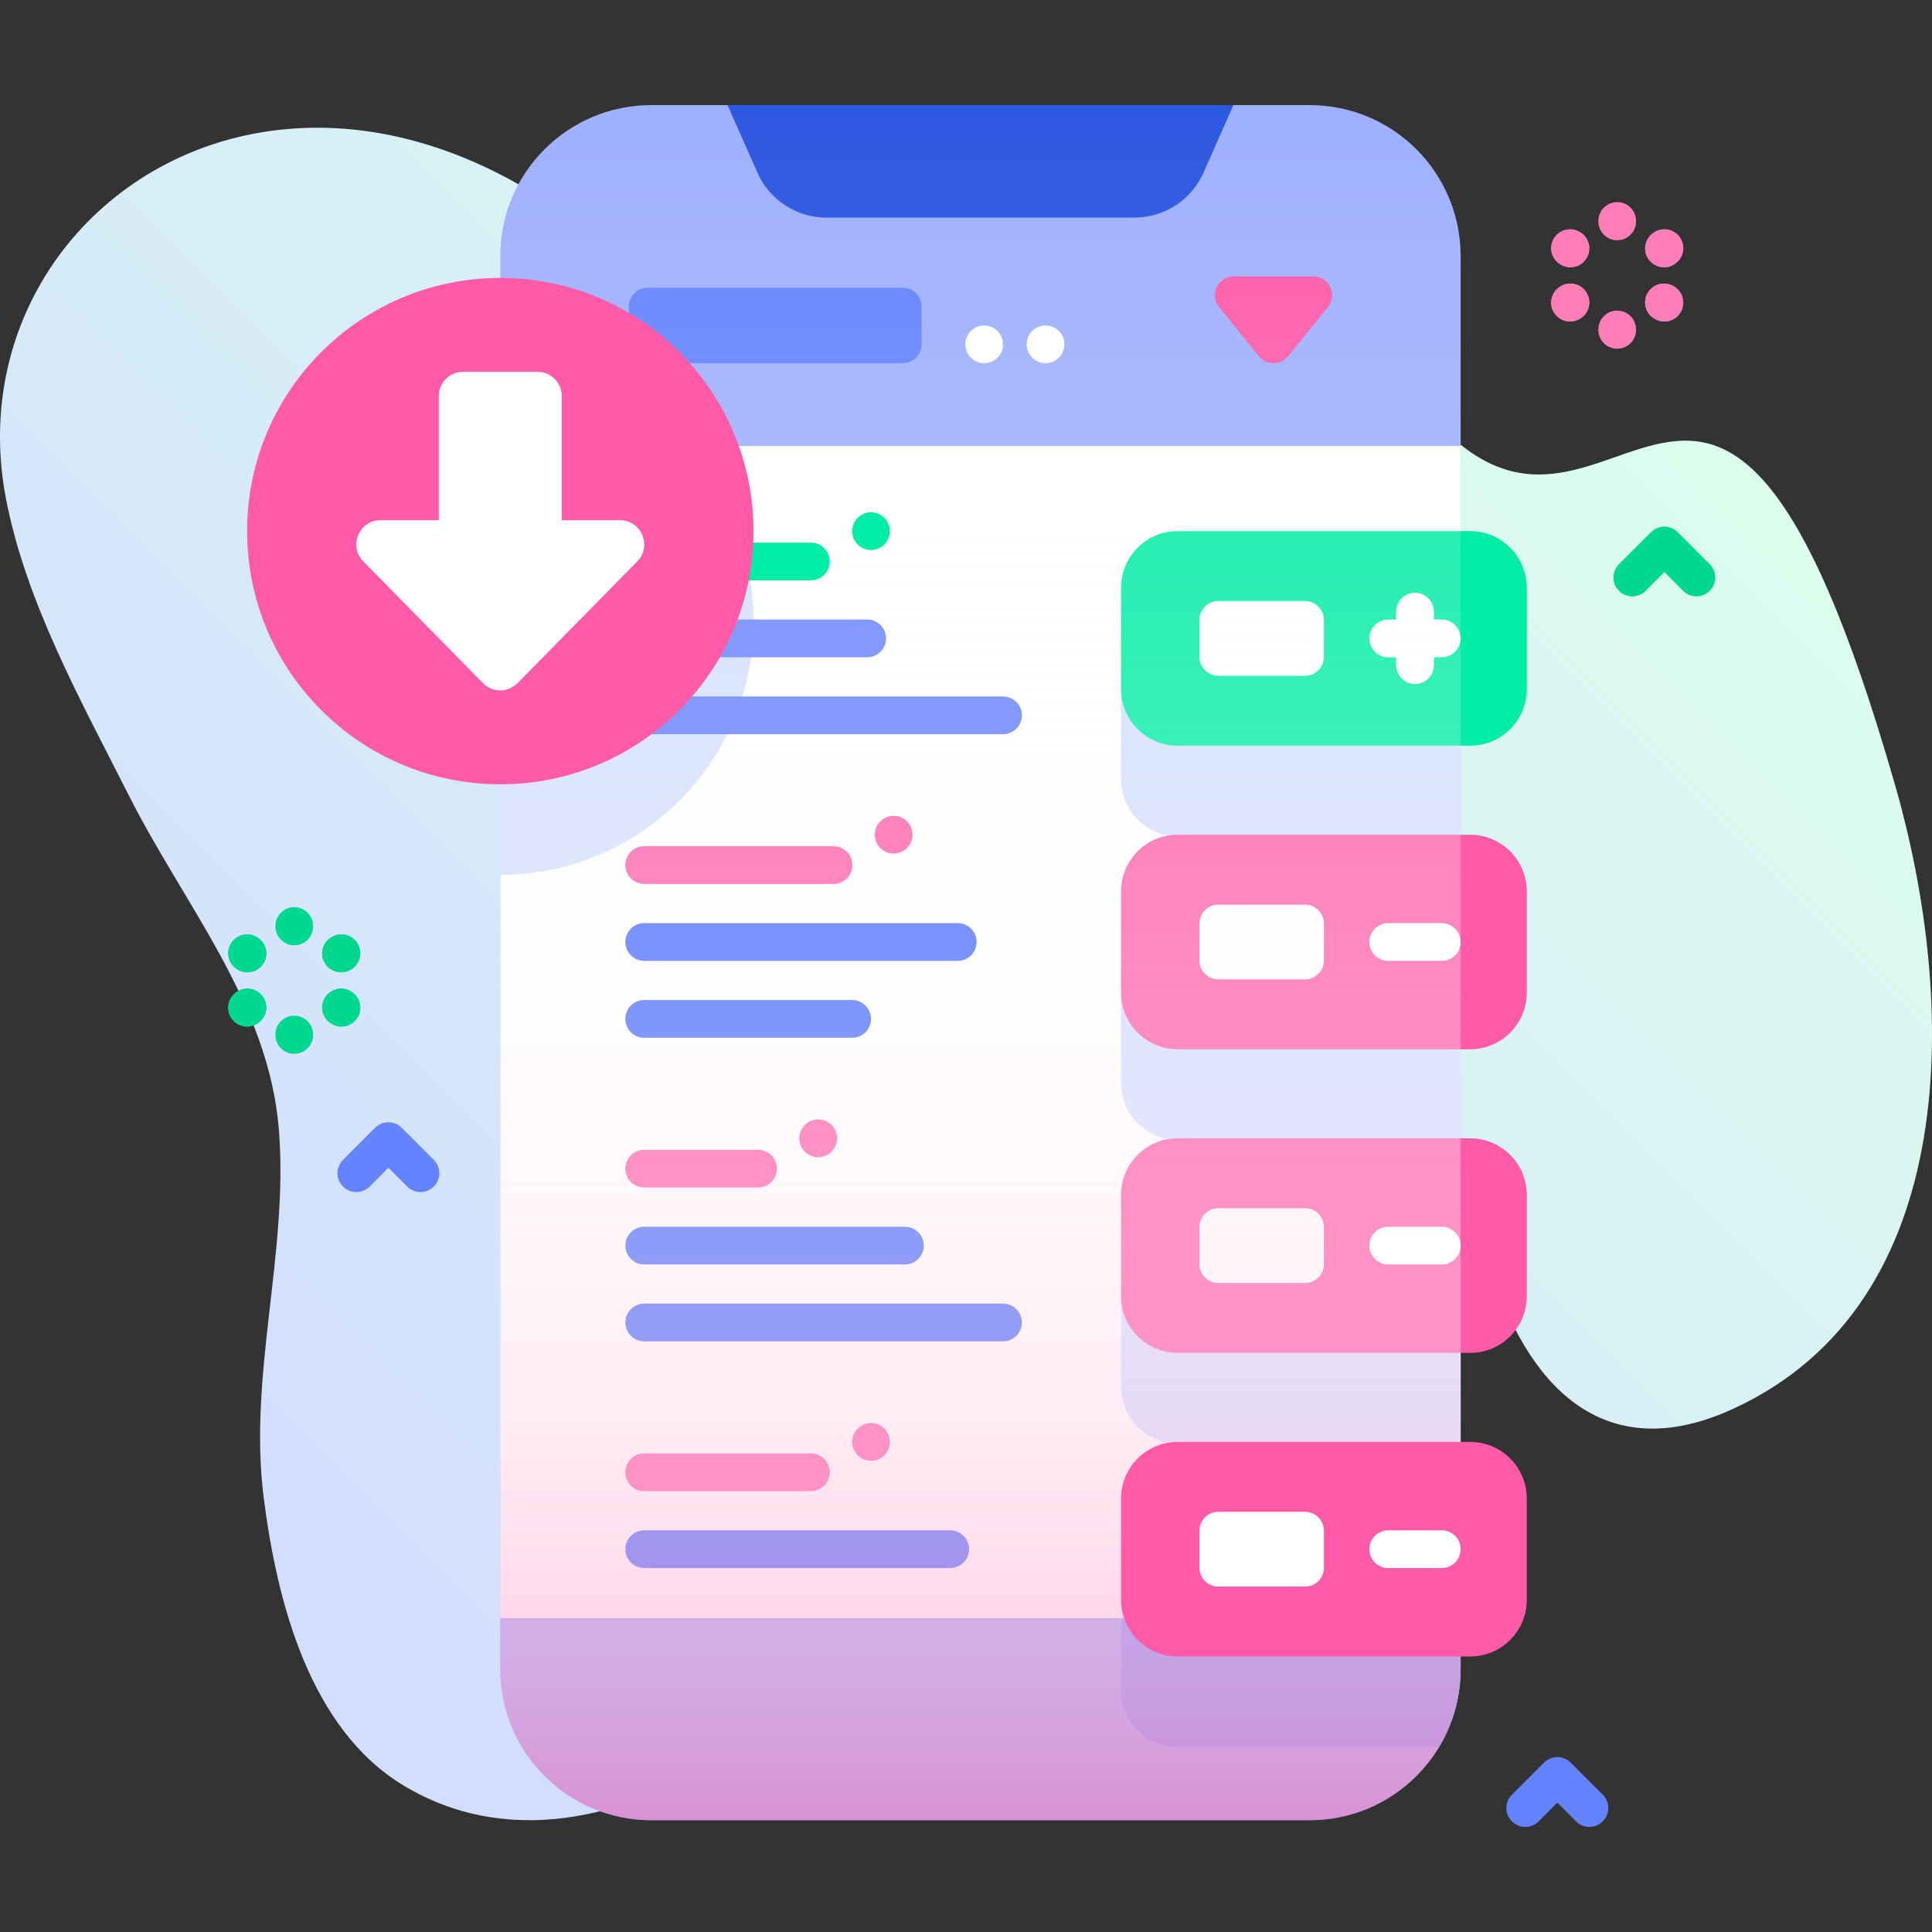 <svg id="Capa_1" enable-background="new 0 0 512 512" height="512" viewBox="0 0 512 512" width="512" xmlns="http://www.w3.org/2000/svg" xmlns:xlink="http://www.w3.org/1999/xlink"><rect x="0" y="0" width="512" height="512" fill="#333333" stroke="none"/><linearGradient id="SVGID_1_" gradientUnits="userSpaceOnUse" x1="46.33" x2="400.606" y1="414.776" y2="60.5"><stop offset=".049" stop-color="#d2deff"/><stop offset=".999" stop-color="#dcfdee"/></linearGradient><linearGradient id="SVGID_2_" gradientUnits="userSpaceOnUse" x1="259.835" x2="259.835" y1="482.372" y2="27.852"><stop offset="0" stop-color="#ff7eb8" stop-opacity=".6"/><stop offset=".009" stop-color="#ff83bb" stop-opacity=".594"/><stop offset=".079" stop-color="#ffa4cd" stop-opacity=".553"/><stop offset=".156" stop-color="#ffc1dd" stop-opacity=".506"/><stop offset=".242" stop-color="#ffd8e9" stop-opacity=".454"/><stop offset=".341" stop-color="#ffe9f3" stop-opacity=".395"/><stop offset=".46" stop-color="#fff6fa" stop-opacity=".323"/><stop offset=".62" stop-color="#fffdfe" stop-opacity=".227"/><stop offset=".997" stop-color="#fff" stop-opacity="0"/></linearGradient><g><g><path d="m502.371 208.61c-50.279-176.029-76.944-30.014-130.326-107.727-12.488-18.179-22.452-48.794-47.798-47.041-54.11 3.743-69.086 108.208-149.853 24.308-87.258-90.642-187.991-26.728-172.877 53.651 5.205 27.674 20.258 54.525 32.831 79.387 14.525 28.722 36.814 54.743 39.54 87.981 2.671 32.558-8.122 65.115-4.026 97.563 3.53 27.964 12.28 61.465 37.046 76.421 54.049 32.639 127.423-27.562 142.666-83.893 10.644-39.335 3.316-95.253 44.715-117.086 44.29-23.357 87.831 21.871 100.603 63.434 9.465 30.801 29.581 53.722 64.348 37.771 61.13-28.048 59.311-108.122 43.131-164.769z" fill="url(#SVGID_1_)"/></g><g><g><g><g><path d="m347.085 482.372h-174.499c-22.091 0-40-17.909-40-40v-374.52c0-22.091 17.909-40 40-40h174.498c22.091 0 40 17.909 40 40v374.52c.001 22.091-17.908 40-39.999 40z" fill="#9fb0fe"/><path d="m387.08 406.122v36.25c0 7.54-2.09 14.59-5.71 20.61h-69.28c-8.28 0-15-6.71-15-15v-26.86c0-8.29 6.72-15 15-15z" fill="#8399fe"/><path d="m132.586 118.197h254.499v310.59h-254.499z" fill="#fff"/><g fill="#d2deff"><path d="m387.08 325.662v56.87h-74.99c-8.28 0-15-6.72-15-15v-26.87c0-8.28 6.72-15 15-15z"/><path d="m387.08 245.212v56.86h-74.99c-8.28 0-15-6.72-15-15v-26.86c0-8.29 6.72-15 15-15z"/><path d="m387.08 164.752v56.86h-74.99c-8.28 0-15-6.71-15-15v-26.86c0-8.29 6.72-15 15-15z"/><path d="m199.69 164.752c0 37.06-30.04 67.1-67.1 67.1v-134.2c37.06 0 67.1 30.04 67.1 67.1z"/></g><path d="m318.936 45.768 7.93-17.916h-134.061l7.93 17.916c3.203 7.238 10.374 11.905 18.289 11.905h81.624c7.914 0 15.084-4.667 18.288-11.905z" fill="#2d58e0"/><g><path d="" style="fill:none;stroke:#2626bc;stroke-width:10;stroke-linecap:round;stroke-linejoin:round;stroke-miterlimit:10"/></g></g><g><path d="m323.077 81.403 10.532 12.996c2.001 2.469 5.768 2.469 7.769 0l10.532-12.996c2.649-3.269.323-8.148-3.884-8.148h-21.064c-4.207 0-6.534 4.88-3.885 8.148z" fill="#ff5ba8"/><path d="m239.232 96.251h-67.597c-2.761 0-5-2.239-5-5v-10c0-2.761 2.239-5 5-5h67.597c2.761 0 5 2.239 5 5v10c0 2.761-2.239 5-5 5z" fill="#6583fe"/></g><circle cx="260.818" cy="91.251" fill="#fff" r="5"/><circle cx="277.079" cy="91.251" fill="#fff" r="5"/><g><g><g><path d="m389.613 197.616h-77.52c-8.284 0-15-6.716-15-15v-26.865c0-8.284 6.716-15 15-15h77.52c8.284 0 15 6.716 15 15v26.865c0 8.284-6.716 15-15 15z" fill="#01eca5"/></g><g fill="#fff"><path d="m382.085 164.183h-2.092v-2.092c0-2.761-2.239-5-5-5s-5 2.239-5 5v2.092h-2.092c-2.761 0-5 2.239-5 5s2.239 5 5 5h2.092v2.092c0 2.761 2.239 5 5 5s5-2.239 5-5v-2.092h2.092c2.761 0 5-2.239 5-5s-2.239-5-5-5z"/><path d="m345.853 179.089h-22.982c-2.761 0-5-2.239-5-5v-9.812c0-2.761 2.239-5 5-5h22.982c2.761 0 5 2.239 5 5v9.812c0 2.762-2.239 5-5 5z"/></g></g><g><g><path d="m389.613 278.072h-77.52c-8.284 0-15-6.716-15-15v-26.865c0-8.284 6.716-15 15-15h77.52c8.284 0 15 6.716 15 15v26.865c0 8.284-6.716 15-15 15z" fill="#ff5ba8"/></g><path d="m345.853 259.545h-22.982c-2.761 0-5-2.239-5-5v-9.812c0-2.761 2.239-5 5-5h22.982c2.761 0 5 2.239 5 5v9.812c0 2.762-2.239 5-5 5z" fill="#fff"/></g><g><g><path d="m389.613 358.528h-77.52c-8.284 0-15-6.716-15-15v-26.865c0-8.284 6.716-15 15-15h77.52c8.284 0 15 6.716 15 15v26.865c0 8.284-6.716 15-15 15z" fill="#ff5ba8"/></g><path d="m345.853 340.002h-22.982c-2.761 0-5-2.239-5-5v-9.812c0-2.761 2.239-5 5-5h22.982c2.761 0 5 2.239 5 5v9.812c0 2.761-2.239 5-5 5z" fill="#fff"/></g><g><g><g><g><path d="m214.893 395.17h-44.162c-2.761 0-5-2.239-5-5s2.239-5 5-5h44.162c2.761 0 5 2.239 5 5s-2.239 5-5 5z" fill="#ff5ba8"/></g><g><path d="m251.818 415.552h-81.087c-2.761 0-5-2.239-5-5s2.239-5 5-5h81.087c2.761 0 5 2.239 5 5s-2.239 5-5 5z" fill="#4369fd"/></g></g><g><g><path d="m200.893 314.714h-30.162c-2.761 0-5-2.239-5-5s2.239-5 5-5h30.162c2.761 0 5 2.239 5 5s-2.239 5-5 5z" fill="#ff5ba8"/></g><g><path d="m239.818 335.096h-69.087c-2.761 0-5-2.239-5-5s2.239-5 5-5h69.087c2.761 0 5 2.239 5 5s-2.239 5-5 5z" fill="#4369fd"/></g><g><path d="m265.818 355.477h-95.087c-2.761 0-5-2.239-5-5s2.239-5 5-5h95.087c2.761 0 5 2.239 5 5s-2.239 5-5 5z" fill="#4369fd"/></g></g><g><g><path d="m220.893 234.258h-50.162c-2.761 0-5-2.239-5-5s2.239-5 5-5h50.162c2.761 0 5 2.239 5 5s-2.239 5-5 5z" fill="#ff5ba8"/></g><g><path d="m253.818 254.639h-83.087c-2.761 0-5-2.239-5-5s2.239-5 5-5h83.087c2.761 0 5 2.239 5 5s-2.239 5-5 5z" fill="#4369fd"/></g><g><path d="m225.818 275.021h-55.087c-2.761 0-5-2.239-5-5s2.239-5 5-5h55.087c2.761 0 5 2.239 5 5s-2.239 5-5 5z" fill="#4369fd"/></g></g><g fill="#ff5ba8"><circle cx="230.831" cy="382.12" r="5"/><circle cx="216.831" cy="301.663" r="5"/><circle cx="236.831" cy="221.207" r="5"/></g></g><path d="m347.085 482.372h-174.499c-22.091 0-40-17.909-40-40v-374.52c0-22.091 17.909-40 40-40h174.498c22.091 0 40 17.909 40 40v374.52c.001 22.091-17.908 40-39.999 40z" fill="url(#SVGID_2_)"/><g><path d="m389.613 438.984h-77.52c-8.284 0-15-6.716-15-15v-26.864c0-8.284 6.716-15 15-15h77.52c8.284 0 15 6.716 15 15v26.865c0 8.284-6.716 14.999-15 14.999z" fill="#ff5ba8"/></g><g fill="#fff"><path d="m382.085 415.552c2.761 0 5-2.239 5-5s-2.239-5-5-5h-14.184c-2.761 0-5 2.239-5 5s2.239 5 5 5z"/><path d="m382.085 335.096c2.761 0 5-2.239 5-5s-2.239-5-5-5h-14.184c-2.761 0-5 2.239-5 5s2.239 5 5 5z"/><path d="m382.085 254.64c2.761 0 5-2.239 5-5s-2.239-5-5-5h-14.184c-2.761 0-5 2.239-5 5s2.239 5 5 5z"/><path d="m345.853 420.458h-22.982c-2.761 0-5-2.239-5-5v-9.812c0-2.761 2.239-5 5-5h22.982c2.761 0 5 2.239 5 5v9.812c0 2.761-2.239 5-5 5z"/></g></g></g><g><g><path d="m214.893 153.801h-44.162c-2.761 0-5-2.239-5-5s2.239-5 5-5h44.162c2.761 0 5 2.239 5 5s-2.239 5-5 5z" fill="#01eca5"/></g><g><path d="m229.818 174.183h-59.087c-2.761 0-5-2.239-5-5s2.239-5 5-5h59.087c2.761 0 5 2.239 5 5s-2.239 5-5 5z" fill="#8399fe"/></g><g><path d="m265.818 194.565h-95.087c-2.761 0-5-2.239-5-5s2.239-5 5-5h95.087c2.761 0 5 2.239 5 5s-2.239 5-5 5z" fill="#8399fe"/></g></g><circle cx="230.831" cy="140.751" fill="#01eca5" r="5"/></g><g><g><circle cx="132.586" cy="140.751" fill="#ff5ba8" r="67.104"/></g><path d="m96.285 148.778 31.726 32.266c2.514 2.557 6.635 2.557 9.149 0l31.726-32.266c3.989-4.057 1.115-10.914-4.575-10.914h-15.423v-32.909c0-3.543-2.872-6.416-6.416-6.416h-19.775c-3.543 0-6.416 2.872-6.416 6.416v32.909h-15.421c-5.69 0-8.564 6.857-4.575 10.914z" fill="#fff"/></g></g><g><path d="m421.213 484.148c-1.28 0-2.559-.488-3.536-1.464l-4.965-4.965-4.964 4.965c-1.953 1.952-5.118 1.952-7.071 0-1.953-1.953-1.953-5.119 0-7.071l8.5-8.5c1.953-1.952 5.118-1.952 7.071 0l8.5 8.5c1.953 1.953 1.953 5.118 0 7.071-.976.976-2.255 1.464-3.535 1.464z" fill="#6583fe"/></g><g><path d="m111.431 315.913c-1.28 0-2.559-.488-3.536-1.464l-4.964-4.964-4.964 4.964c-1.953 1.952-5.118 1.952-7.071 0-1.953-1.953-1.953-5.119 0-7.071l8.5-8.5c1.953-1.952 5.118-1.952 7.071 0l8.5 8.5c1.953 1.953 1.953 5.119 0 7.071-.977.976-2.256 1.464-3.536 1.464z" fill="#6583fe"/></g><g><path d="m449.578 158.051c-1.28 0-2.559-.488-3.536-1.464l-4.964-4.964-4.964 4.964c-1.953 1.952-5.118 1.952-7.071 0-1.953-1.953-1.953-5.119 0-7.071l8.5-8.5c1.953-1.952 5.118-1.952 7.071 0l8.5 8.5c1.953 1.953 1.953 5.119 0 7.071-.977.976-2.256 1.464-3.536 1.464z" fill="#00d890"/></g><g><g><g><path d="m416.172 70.832c-.851 0-1.712-.217-2.501-.674l-.099-.057c-2.39-1.384-3.205-4.443-1.821-6.833 1.385-2.389 4.443-3.206 6.833-1.821l.099.057c2.39 1.384 3.205 4.443 1.821 6.833-.928 1.6-2.607 2.495-4.332 2.495z" fill="#ff7eb8"/></g><g><path d="m441.073 85.209c-.851 0-1.712-.217-2.501-.674l-.099-.057c-2.39-1.384-3.205-4.443-1.821-6.833s4.443-3.205 6.833-1.821l.099.057c2.39 1.384 3.205 4.443 1.821 6.833-.927 1.6-2.606 2.495-4.332 2.495z" fill="#ff7eb8"/></g></g><g><g><path d="m416.172 70.832c-.851 0-1.712-.217-2.501-.674l-.099-.057c-2.39-1.384-3.205-4.443-1.821-6.833 1.385-2.389 4.443-3.206 6.833-1.821l.099.057c2.39 1.384 3.205 4.443 1.821 6.833-.928 1.6-2.607 2.495-4.332 2.495z" fill="#ff7eb8"/></g><g><path d="m441.073 85.209c-.851 0-1.712-.217-2.501-.674l-.099-.057c-2.39-1.384-3.205-4.443-1.821-6.833s4.443-3.205 6.833-1.821l.099.057c2.39 1.384 3.205 4.443 1.821 6.833-.927 1.6-2.606 2.495-4.332 2.495z" fill="#ff7eb8"/></g></g><g><g><path d="m440.984 70.832c-1.726 0-3.404-.895-4.332-2.495-1.384-2.389-.569-5.448 1.821-6.833l.099-.057c2.39-1.384 5.449-.568 6.833 1.821s.569 5.448-1.821 6.833l-.099.057c-.788.456-1.651.674-2.501.674z" fill="#ff7eb8"/></g><g><path d="m416.083 85.209c-1.726 0-3.404-.895-4.332-2.495-1.384-2.389-.569-5.448 1.821-6.833l.099-.057c2.39-1.384 5.449-.568 6.833 1.821s.569 5.448-1.821 6.833l-.099.057c-.789.456-1.651.674-2.501.674z" fill="#ff7eb8"/></g></g><g><g><path d="m440.984 70.832c-1.726 0-3.404-.895-4.332-2.495-1.384-2.389-.569-5.448 1.821-6.833l.099-.057c2.39-1.384 5.449-.568 6.833 1.821s.569 5.448-1.821 6.833l-.099.057c-.788.456-1.651.674-2.501.674z" fill="#ff7eb8"/></g><g><path d="m416.083 85.209c-1.726 0-3.404-.895-4.332-2.495-1.384-2.389-.569-5.448 1.821-6.833l.099-.057c2.39-1.384 5.449-.568 6.833 1.821s.569 5.448-1.821 6.833l-.099.057c-.789.456-1.651.674-2.501.674z" fill="#ff7eb8"/></g></g><g><g><path d="m428.578 63.671c-2.761 0-5-2.239-5-5v-.114c0-2.761 2.239-5 5-5s5 2.239 5 5v.114c0 2.761-2.239 5-5 5z" fill="#ff7eb8"/></g><g><path d="m428.578 92.424c-2.761 0-5-2.239-5-5v-.114c0-2.761 2.239-5 5-5s5 2.239 5 5v.114c0 2.762-2.239 5-5 5z" fill="#ff7eb8"/></g></g></g><g><g><g><path d="m65.576 257.68c-.851 0-1.712-.217-2.501-.674l-.099-.057c-2.39-1.384-3.205-4.443-1.821-6.833s4.443-3.206 6.833-1.821l.099.057c2.39 1.384 3.205 4.443 1.821 6.833-.928 1.6-2.606 2.495-4.332 2.495z" fill="#00d890"/></g><g><path d="m90.478 272.056c-.844 0-1.7-.214-2.485-.665l-.099-.057c-2.395-1.375-3.221-4.431-1.846-6.826s4.432-3.221 6.826-1.846l.099.057c2.395 1.375 3.221 4.431 1.846 6.826-.925 1.61-2.609 2.511-4.341 2.511z" fill="#00d890"/></g></g><g><g><path d="m65.576 257.68c-.851 0-1.712-.217-2.501-.674l-.099-.057c-2.39-1.384-3.205-4.443-1.821-6.833s4.443-3.206 6.833-1.821l.099.057c2.39 1.384 3.205 4.443 1.821 6.833-.928 1.6-2.606 2.495-4.332 2.495z" fill="#00d890"/></g><g><path d="m90.478 272.056c-.844 0-1.7-.214-2.485-.665l-.099-.057c-2.395-1.375-3.221-4.431-1.846-6.826s4.432-3.221 6.826-1.846l.099.057c2.395 1.375 3.221 4.431 1.846 6.826-.925 1.61-2.609 2.511-4.341 2.511z" fill="#00d890"/></g></g><g><g><path d="m90.389 257.68c-1.726 0-3.404-.895-4.332-2.495-1.384-2.389-.569-5.448 1.821-6.833l.099-.057c2.39-1.384 5.449-.568 6.833 1.821s.569 5.448-1.821 6.833l-.099.057c-.789.457-1.651.674-2.501.674z" fill="#00d890"/></g><g><path d="m65.487 272.056c-1.732 0-3.417-.901-4.341-2.511-1.375-2.395-.549-5.451 1.846-6.826l.099-.057c2.395-1.375 5.45-.549 6.826 1.846 1.375 2.395.549 5.451-1.846 6.826l-.099.057c-.785.451-1.64.665-2.485.665z" fill="#00d890"/></g></g><g><g><path d="m90.389 257.68c-1.726 0-3.404-.895-4.332-2.495-1.384-2.389-.569-5.448 1.821-6.833l.099-.057c2.39-1.384 5.449-.568 6.833 1.821s.569 5.448-1.821 6.833l-.099.057c-.789.457-1.651.674-2.501.674z" fill="#00d890"/></g><g><path d="m65.487 272.056c-1.732 0-3.417-.901-4.341-2.511-1.375-2.395-.549-5.451 1.846-6.826l.099-.057c2.395-1.375 5.45-.549 6.826 1.846 1.375 2.395.549 5.451-1.846 6.826l-.099.057c-.785.451-1.64.665-2.485.665z" fill="#00d890"/></g></g><g><g><path d="m77.982 250.519c-2.761 0-5-2.239-5-5v-.114c0-2.761 2.239-5 5-5s5 2.239 5 5v.114c0 2.761-2.238 5-5 5z" fill="#00d890"/></g><g><path d="m77.982 279.273c-2.761 0-5-2.239-5-5v-.114c0-2.761 2.239-5 5-5s5 2.239 5 5v.114c0 2.761-2.238 5-5 5z" fill="#00d890"/></g></g></g></g></g></svg>
